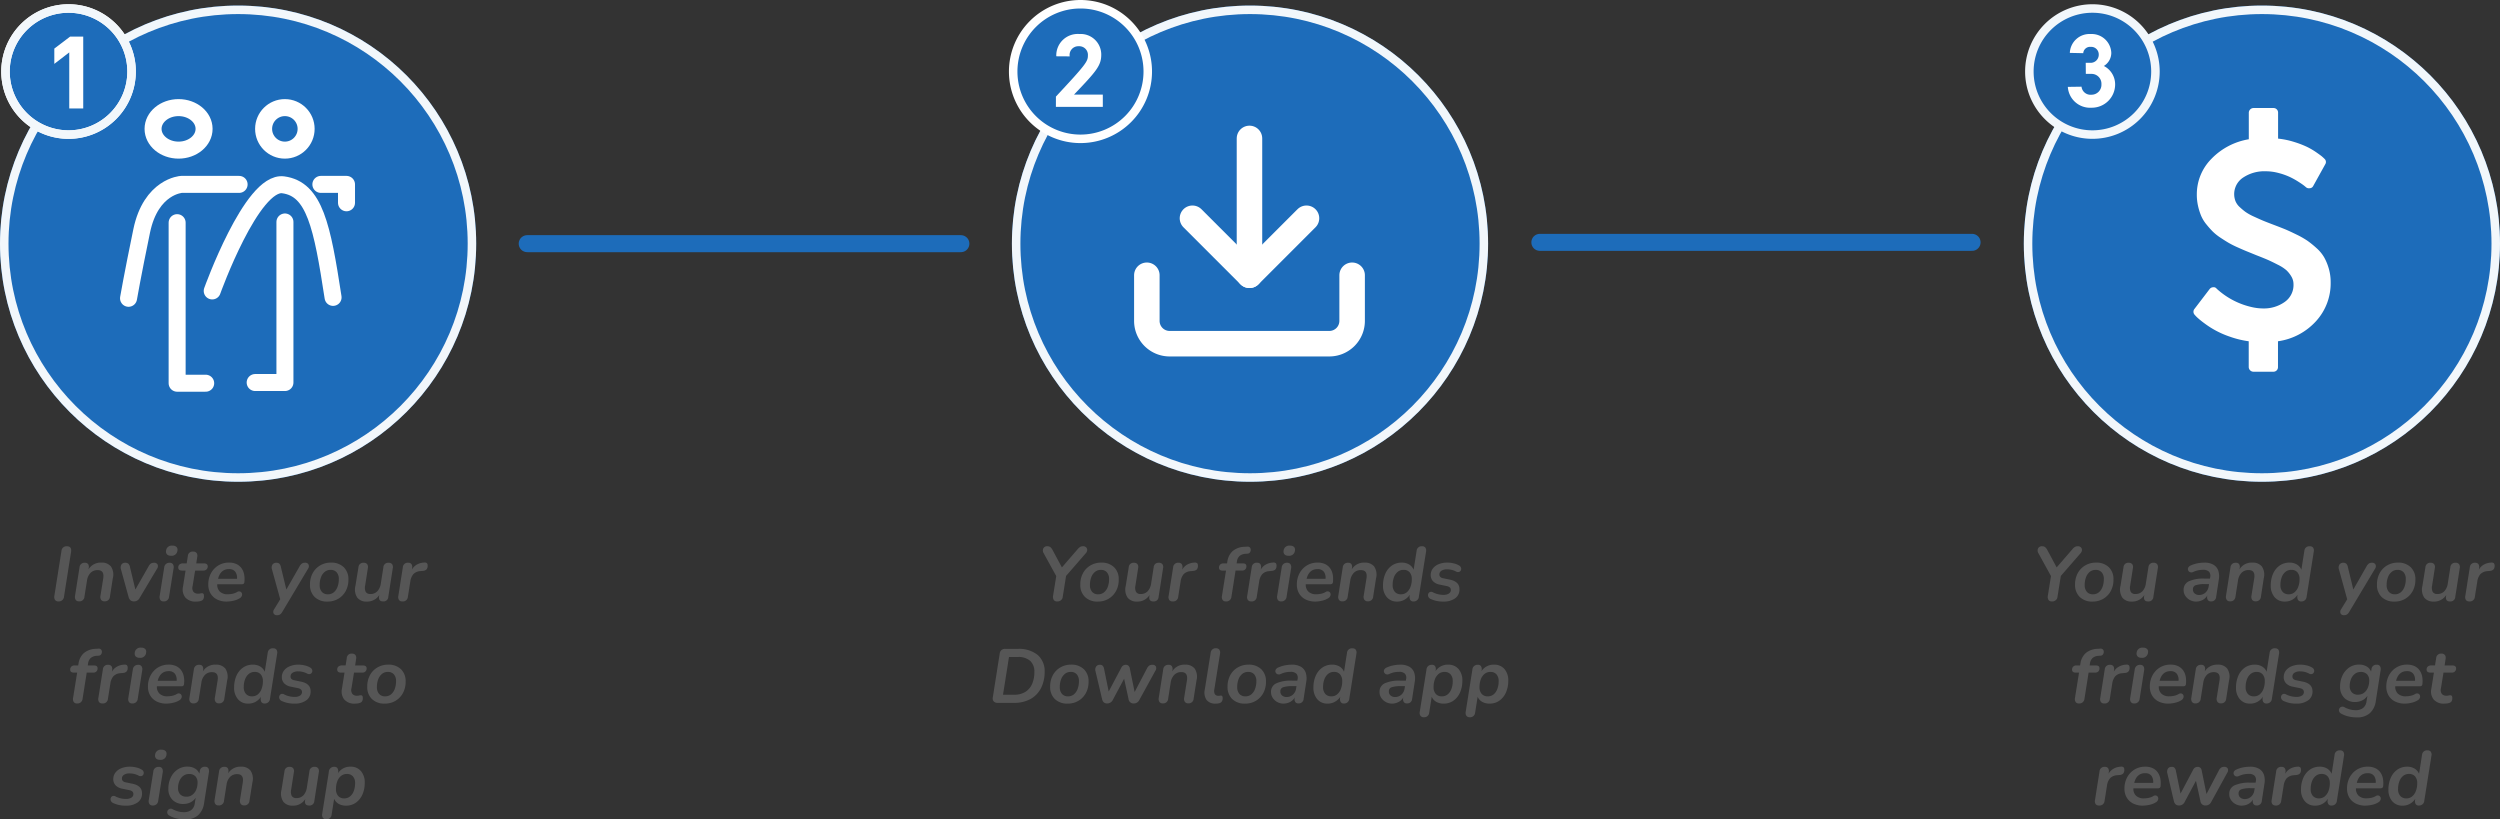 <svg xmlns="http://www.w3.org/2000/svg" width="294" height="96.369" viewBox="0 0 294 96.369">
  <rect x="0" y="0" width="294" height="96.369" fill="#333333" stroke="none"/>
  <g id="steps" transform="translate(12964.995 19327.348)">
    <g id="Step_3" data-name="Step 3" transform="translate(-12726.993 -19327)">
      <path id="Path_3185" data-name="Path 3185" d="M2.421.072a.436.436,0,0,1-.4-.18.711.711,0,0,1-.072-.5l.369-2.3L.837-5.6A.58.58,0,0,1,.8-6.165a.492.492,0,0,1,.481-.252.562.562,0,0,1,.338.1,1.036,1.036,0,0,1,.265.338l1.1,2.051L4.824-6.057a1.324,1.324,0,0,1,.315-.284.667.667,0,0,1,.333-.077.49.49,0,0,1,.356.126.42.42,0,0,1,.131.315A.583.583,0,0,1,5.8-5.6L3.474-2.925,3.087-.5a.609.609,0,0,1-.211.428.609.609,0,0,1-.455.144Zm4.8.018A2.076,2.076,0,0,1,5.7-.45,1.94,1.94,0,0,1,5.148-1.9a2.741,2.741,0,0,1,.328-1.373,2.345,2.345,0,0,1,.887-.9A2.437,2.437,0,0,1,7.6-4.491a2.076,2.076,0,0,1,1.521.54A1.94,1.94,0,0,1,9.666-2.5a2.741,2.741,0,0,1-.329,1.37,2.355,2.355,0,0,1-.882.9A2.43,2.43,0,0,1,7.218.09Zm.027-.855A1.059,1.059,0,0,0,7.943-1a1.489,1.489,0,0,0,.436-.639,2.529,2.529,0,0,0,.153-.9,1.174,1.174,0,0,0-.257-.815.9.9,0,0,0-.706-.283,1.064,1.064,0,0,0-.693.234,1.474,1.474,0,0,0-.441.635,2.52,2.52,0,0,0-.153.9,1.174,1.174,0,0,0,.257.815.9.9,0,0,0,.706.288Zm4.56.855a1.342,1.342,0,0,1-1.089-.45,1.734,1.734,0,0,1-.225-1.413l.351-2.178a.556.556,0,0,1,.194-.392.556.556,0,0,1,.418-.13.5.5,0,0,1,.41.162.571.571,0,0,1,.085.459l-.324,2.07a1.128,1.128,0,0,0,.076.738.6.6,0,0,0,.554.243,1.076,1.076,0,0,0,.819-.333,1.658,1.658,0,0,0,.4-.909l.3-1.908a.556.556,0,0,1,.194-.392.556.556,0,0,1,.418-.13.486.486,0,0,1,.414.167.6.6,0,0,1,.081.463L14.355-.459a.559.559,0,0,1-.192.4.559.559,0,0,1-.42.134q-.558,0-.477-.585l.027-.171A1.673,1.673,0,0,1,11.808.09Zm7.578,0a1.5,1.5,0,0,1-.738-.185,1.506,1.506,0,0,1-.535-.491,1.212,1.212,0,0,1-.2-.684,1.078,1.078,0,0,1,.6-1.017,4.118,4.118,0,0,1,1.876-.324h.621l.027-.162A.74.74,0,0,0,20.9-3.42a.919.919,0,0,0-.706-.225,2.8,2.8,0,0,0-.576.059,2.769,2.769,0,0,0-.576.194.464.464,0,0,1-.365.027.4.4,0,0,1-.225-.211.373.373,0,0,1,0-.315.573.573,0,0,1,.324-.274,3.433,3.433,0,0,1,.787-.247,4.2,4.2,0,0,1,.77-.076,2.048,2.048,0,0,1,1.116.261A1.293,1.293,0,0,1,22-3.519a2.22,2.22,0,0,1,.054,1.026l-.31,2.007a.569.569,0,0,1-.186.411.569.569,0,0,1-.426.147.432.432,0,0,1-.365-.158.6.6,0,0,1-.076-.464l.018-.09a1.388,1.388,0,0,1-.58.553,1.657,1.657,0,0,1-.743.177Zm.351-.774a1.088,1.088,0,0,0,.738-.275,1.186,1.186,0,0,0,.387-.743l.045-.261h-.468a3.276,3.276,0,0,0-1.111.131.485.485,0,0,0-.32.49.589.589,0,0,0,.212.486.8.8,0,0,0,.517.172Zm3.627.747a.433.433,0,0,1-.382-.176A.659.659,0,0,1,22.9-.594l.522-3.321a.587.587,0,0,1,.2-.419.587.587,0,0,1,.445-.139.435.435,0,0,1,.369.153.6.6,0,0,1,.072.459l-.027.162a1.677,1.677,0,0,1,1.53-.792,1.36,1.36,0,0,1,1.1.445,1.72,1.72,0,0,1,.225,1.409L27.009-.5a.587.587,0,0,1-.2.419.587.587,0,0,1-.445.139.444.444,0,0,1-.387-.176A.644.644,0,0,1,25.893-.6l.324-2.025q.162-.99-.648-.99a1.124,1.124,0,0,0-.851.333,1.64,1.64,0,0,0-.41.909L24.012-.5a.587.587,0,0,1-.2.422.587.587,0,0,1-.446.141ZM29.817.09a1.527,1.527,0,0,1-1.2-.513,2.015,2.015,0,0,1-.455-1.386,3.371,3.371,0,0,1,.266-1.364,2.266,2.266,0,0,1,.765-.963,1.988,1.988,0,0,1,1.184-.356,1.646,1.646,0,0,1,.841.212,1.3,1.3,0,0,1,.545.625l.351-2.232a.578.578,0,0,1,.21-.4.578.578,0,0,1,.438-.126.447.447,0,0,1,.382.162.633.633,0,0,1,.076.477L32.382-.5a.606.606,0,0,1-.2.424.606.606,0,0,1-.445.152.4.4,0,0,1-.373-.185A.7.7,0,0,1,31.3-.6l.018-.108a1.878,1.878,0,0,1-.635.585,1.735,1.735,0,0,1-.866.213Zm.441-.855a1.047,1.047,0,0,0,.7-.238,1.526,1.526,0,0,0,.437-.639,2.493,2.493,0,0,0,.153-.9,1.174,1.174,0,0,0-.257-.815.9.9,0,0,0-.706-.283,1.064,1.064,0,0,0-.693.234,1.474,1.474,0,0,0-.441.635,2.52,2.52,0,0,0-.153.9,1.174,1.174,0,0,0,.257.815.9.9,0,0,0,.7.291Zm6.534,2.457a.418.418,0,0,1-.423-.211A.5.5,0,0,1,36.432,1l.72-1.179L36.18-3.7a.655.655,0,0,1,.058-.558.514.514,0,0,1,.454-.216.506.506,0,0,1,.356.112.767.767,0,0,1,.184.4l.639,2.637L39.437-4.07a.967.967,0,0,1,.261-.31.6.6,0,0,1,.351-.095.438.438,0,0,1,.432.211.5.5,0,0,1-.054.49L37.4,1.287a.967.967,0,0,1-.261.311.6.6,0,0,1-.347.094ZM42.723.09A2.076,2.076,0,0,1,41.2-.45a1.94,1.94,0,0,1-.547-1.45,2.742,2.742,0,0,1,.328-1.373,2.345,2.345,0,0,1,.887-.9A2.437,2.437,0,0,1,43.1-4.491a2.076,2.076,0,0,1,1.521.54,1.94,1.94,0,0,1,.55,1.451,2.741,2.741,0,0,1-.329,1.373,2.355,2.355,0,0,1-.882.9A2.43,2.43,0,0,1,42.723.09Zm.027-.855A1.059,1.059,0,0,0,43.45-1a1.489,1.489,0,0,0,.437-.639,2.529,2.529,0,0,0,.153-.9,1.174,1.174,0,0,0-.257-.815.9.9,0,0,0-.706-.283,1.064,1.064,0,0,0-.693.234,1.474,1.474,0,0,0-.441.635,2.519,2.519,0,0,0-.153.9,1.174,1.174,0,0,0,.257.815.9.9,0,0,0,.7.287ZM47.313.09a1.342,1.342,0,0,1-1.089-.45A1.734,1.734,0,0,1,46-1.773l.351-2.178a.556.556,0,0,1,.194-.392.556.556,0,0,1,.418-.13.5.5,0,0,1,.41.162.571.571,0,0,1,.085.459l-.324,2.07a1.128,1.128,0,0,0,.076.738.6.6,0,0,0,.553.243,1.076,1.076,0,0,0,.819-.333,1.658,1.658,0,0,0,.4-.909l.3-1.908a.556.556,0,0,1,.194-.392.556.556,0,0,1,.418-.13.486.486,0,0,1,.414.167.6.6,0,0,1,.081.463L49.86-.459a.559.559,0,0,1-.192.4.559.559,0,0,1-.42.134q-.558,0-.477-.585L48.8-.684A1.673,1.673,0,0,1,47.313.09ZM51.507.072a.452.452,0,0,1-.391-.167.629.629,0,0,1-.076-.473l.531-3.366a.571.571,0,0,1,.2-.406.571.571,0,0,1,.431-.134.447.447,0,0,1,.382.162.615.615,0,0,1,.076.468l-.027.18a1.555,1.555,0,0,1,.585-.589,1.891,1.891,0,0,1,.846-.239.426.426,0,0,1,.338.072.423.423,0,0,1,.085.3.609.609,0,0,1-.135.436.656.656,0,0,1-.423.167l-.261.027a1.274,1.274,0,0,0-.864.364,1.685,1.685,0,0,0-.351.842L52.164-.468a.586.586,0,0,1-.212.411.586.586,0,0,1-.445.129Z" transform="translate(0.877 70.307)" fill="#565656"/>
      <path id="Path_3186" data-name="Path 3186" d="M1.089.072A.433.433,0,0,1,.707-.1.659.659,0,0,1,.63-.585l.477-2.97H.729q-.441,0-.441-.342a.49.49,0,0,1,.14-.369A.514.514,0,0,1,.8-4.4h.432l.036-.216A2.06,2.06,0,0,1,1.88-5.84,2.256,2.256,0,0,1,3.3-6.354l.288-.018a.367.367,0,0,1,.329.1.405.405,0,0,1,.1.283.53.53,0,0,1-.095.292.344.344,0,0,1-.261.148l-.243.018a1.182,1.182,0,0,0-.711.252,1.061,1.061,0,0,0-.315.639l-.034.24h.711q.441,0,.441.333a.5.5,0,0,1-.14.378A.514.514,0,0,1,3-3.555H2.232L1.746-.486a.6.6,0,0,1-.21.418.6.6,0,0,1-.447.14Zm2.979,0A.452.452,0,0,1,3.677-.1.629.629,0,0,1,3.6-.567l.531-3.366a.571.571,0,0,1,.2-.406.571.571,0,0,1,.431-.134.447.447,0,0,1,.383.162.615.615,0,0,1,.076.468l-.027.18a1.555,1.555,0,0,1,.585-.589,1.891,1.891,0,0,1,.846-.239.426.426,0,0,1,.338.072.423.423,0,0,1,.085.3.609.609,0,0,1-.135.436.656.656,0,0,1-.423.167l-.261.027a1.274,1.274,0,0,0-.864.364,1.685,1.685,0,0,0-.351.842L4.725-.468a.586.586,0,0,1-.212.411.586.586,0,0,1-.445.129ZM8.451-5.3A.619.619,0,0,1,8-5.45a.492.492,0,0,1-.122-.418.664.664,0,0,1,.245-.48.664.664,0,0,1,.52-.141.635.635,0,0,1,.459.148.464.464,0,0,1,.117.418.67.67,0,0,1-.247.481A.67.67,0,0,1,8.451-5.3ZM7.587.072A.433.433,0,0,1,7.2-.1a.659.659,0,0,1-.076-.482l.531-3.33a.6.6,0,0,1,.207-.415A.6.6,0,0,1,8.3-4.47a.437.437,0,0,1,.382.171.663.663,0,0,1,.076.486L8.235-.486a.6.6,0,0,1-.207.415.6.6,0,0,1-.441.143ZM11.619.09a2.538,2.538,0,0,1-1.156-.248,1.822,1.822,0,0,1-.76-.7,2.007,2.007,0,0,1-.27-1.053,2.751,2.751,0,0,1,.311-1.318,2.4,2.4,0,0,1,.859-.923,2.333,2.333,0,0,1,1.26-.342,2,2,0,0,1,.918.189,1.535,1.535,0,0,1,.585.508,1.858,1.858,0,0,1,.288.724,2.934,2.934,0,0,1,.027.828.318.318,0,0,1-.1.243.4.4,0,0,1-.225.054H10.485a1.1,1.1,0,0,0,.306.864,1.276,1.276,0,0,0,.927.315,2.8,2.8,0,0,0,.558-.059,1.723,1.723,0,0,0,.522-.194.429.429,0,0,1,.355-.076.358.358,0,0,1,.216.184.4.4,0,0,1,.018.3.555.555,0,0,1-.229.293,2.272,2.272,0,0,1-.747.306,3.568,3.568,0,0,1-.792.105Zm.234-3.816a1.192,1.192,0,0,0-.635.158,1.228,1.228,0,0,0-.414.419,1.793,1.793,0,0,0-.22.558h2.223a1.221,1.221,0,0,0-.189-.81.865.865,0,0,0-.765-.325ZM14.769.063a.433.433,0,0,1-.382-.176.659.659,0,0,1-.076-.481l.522-3.321a.587.587,0,0,1,.2-.419.587.587,0,0,1,.445-.139.435.435,0,0,1,.369.153.6.6,0,0,1,.072.459l-.027.162a1.677,1.677,0,0,1,1.53-.792,1.36,1.36,0,0,1,1.1.445,1.72,1.72,0,0,1,.225,1.409L18.414-.5a.587.587,0,0,1-.2.419.587.587,0,0,1-.445.139.444.444,0,0,1-.387-.176A.644.644,0,0,1,17.3-.594l.324-2.025q.162-.99-.648-.99a1.124,1.124,0,0,0-.851.333,1.64,1.64,0,0,0-.41.909L15.417-.5a.587.587,0,0,1-.2.422.587.587,0,0,1-.446.141ZM21.222.09a1.527,1.527,0,0,1-1.2-.513,2.015,2.015,0,0,1-.455-1.386,3.371,3.371,0,0,1,.266-1.364,2.266,2.266,0,0,1,.765-.963,1.988,1.988,0,0,1,1.184-.356,1.646,1.646,0,0,1,.841.212,1.3,1.3,0,0,1,.545.625l.351-2.232a.578.578,0,0,1,.21-.4.578.578,0,0,1,.438-.126.447.447,0,0,1,.382.162.633.633,0,0,1,.076.477L23.787-.5a.606.606,0,0,1-.2.424.606.606,0,0,1-.445.152.4.4,0,0,1-.374-.185A.7.7,0,0,1,22.707-.6l.018-.108a1.878,1.878,0,0,1-.635.585,1.735,1.735,0,0,1-.868.213Zm.441-.855A1.047,1.047,0,0,0,22.36-1a1.526,1.526,0,0,0,.437-.639,2.493,2.493,0,0,0,.153-.9,1.174,1.174,0,0,0-.257-.815.9.9,0,0,0-.706-.283,1.064,1.064,0,0,0-.693.234,1.474,1.474,0,0,0-.441.635,2.52,2.52,0,0,0-.153.9,1.174,1.174,0,0,0,.257.815.9.9,0,0,0,.706.288ZM26.676.09a3.371,3.371,0,0,1-1.521-.315A.51.51,0,0,1,24.889-.5a.451.451,0,0,1,0-.32.368.368,0,0,1,.207-.216.411.411,0,0,1,.355.045A2.7,2.7,0,0,0,26.676-.7a1.123,1.123,0,0,0,.648-.158.487.487,0,0,0,.225-.418q0-.36-.5-.459l-.828-.171a1.4,1.4,0,0,1-.769-.392,1.03,1.03,0,0,1-.274-.733,1.251,1.251,0,0,1,.229-.734,1.58,1.58,0,0,1,.675-.527,2.638,2.638,0,0,1,1.076-.2,3.136,3.136,0,0,1,.7.086,2.2,2.2,0,0,1,.643.247.487.487,0,0,1,.243.279.415.415,0,0,1-.022.3.356.356,0,0,1-.221.189.467.467,0,0,1-.36-.058A2.182,2.182,0,0,0,27.108-3.7a1.156,1.156,0,0,0-.675.167A.512.512,0,0,0,26.2-3.1a.407.407,0,0,0,.1.279.576.576,0,0,0,.329.162l.828.171q1.107.234,1.107,1.125a1.248,1.248,0,0,1-.517,1.071A2.275,2.275,0,0,1,26.676.09Zm7.1,1.62a4.162,4.162,0,0,1-1.021-.122,3.3,3.3,0,0,1-.841-.329.47.47,0,0,1-.229-.283.426.426,0,0,1,.035-.31.421.421,0,0,1,.239-.2.43.43,0,0,1,.36.049,3.189,3.189,0,0,0,.617.248,2.446,2.446,0,0,0,.68.1,1.447,1.447,0,0,0,.873-.243,1.153,1.153,0,0,0,.423-.783l.108-.666a1.564,1.564,0,0,1-.612.54,1.845,1.845,0,0,1-.837.189A1.737,1.737,0,0,1,32.292-.59a1.784,1.784,0,0,1-.486-1.328A2.971,2.971,0,0,1,32.08-3.2a2.347,2.347,0,0,1,.778-.94A2.008,2.008,0,0,1,34.046-4.5a1.744,1.744,0,0,1,.86.207,1.217,1.217,0,0,1,.544.621l.045-.27a.576.576,0,0,1,.2-.408.576.576,0,0,1,.436-.132.413.413,0,0,1,.374.171.7.7,0,0,1,.067.486L36.009-.234a2.335,2.335,0,0,1-.7,1.445,2.211,2.211,0,0,1-1.532.5ZM33.92-.963a1.124,1.124,0,0,0,.715-.23A1.437,1.437,0,0,0,35.08-1.8a2.2,2.2,0,0,0,.153-.824,1.028,1.028,0,0,0-.257-.738.964.964,0,0,0-.733-.27,1.11,1.11,0,0,0-.707.23,1.441,1.441,0,0,0-.445.607,2.162,2.162,0,0,0-.153.819,1.041,1.041,0,0,0,.257.747.952.952,0,0,0,.726.271ZM39.429.09a2.538,2.538,0,0,1-1.157-.248,1.822,1.822,0,0,1-.76-.7,2.007,2.007,0,0,1-.27-1.053,2.751,2.751,0,0,1,.311-1.318,2.4,2.4,0,0,1,.859-.923,2.333,2.333,0,0,1,1.26-.342,2,2,0,0,1,.918.189,1.535,1.535,0,0,1,.585.508,1.858,1.858,0,0,1,.288.724,2.934,2.934,0,0,1,.027.828.318.318,0,0,1-.1.243.4.4,0,0,1-.225.054h-2.87a1.1,1.1,0,0,0,.306.864,1.276,1.276,0,0,0,.927.315,2.8,2.8,0,0,0,.558-.059,1.723,1.723,0,0,0,.522-.194.429.429,0,0,1,.355-.076.358.358,0,0,1,.216.184.4.4,0,0,1,.018.3.555.555,0,0,1-.229.293,2.272,2.272,0,0,1-.747.306,3.568,3.568,0,0,1-.792.105Zm.234-3.816a1.192,1.192,0,0,0-.635.158,1.228,1.228,0,0,0-.414.419,1.793,1.793,0,0,0-.221.558h2.223a1.221,1.221,0,0,0-.189-.81.865.865,0,0,0-.764-.325ZM44.091.09a1.563,1.563,0,0,1-1.278-.482,1.515,1.515,0,0,1-.279-1.247l.306-1.917h-.4q-.459,0-.459-.36a.44.44,0,0,1,.153-.36.632.632,0,0,1,.414-.126h.423l.135-.864a.556.556,0,0,1,.194-.392.556.556,0,0,1,.418-.13.493.493,0,0,1,.414.162.584.584,0,0,1,.081.459L44.1-4.4h.882q.468,0,.468.351a.482.482,0,0,1-.139.355.517.517,0,0,1-.382.14h-.963l-.3,1.845a.785.785,0,0,0,.117.671.691.691,0,0,0,.531.2.97.97,0,0,0,.257-.027.67.67,0,0,1,.184-.027.232.232,0,0,1,.185.067A.388.388,0,0,1,45-.576a.672.672,0,0,1-.1.423.567.567,0,0,1-.27.171,1.324,1.324,0,0,1-.261.054,2.4,2.4,0,0,1-.278.018Z" transform="translate(5.386 82.307)" fill="#565656"/>
      <path id="Path_3187" data-name="Path 3187" d="M.792.072A.452.452,0,0,1,.4-.095.629.629,0,0,1,.324-.567L.855-3.933a.571.571,0,0,1,.2-.406.571.571,0,0,1,.431-.134.447.447,0,0,1,.383.162.615.615,0,0,1,.076.468l-.027.18a1.555,1.555,0,0,1,.583-.59,1.891,1.891,0,0,1,.846-.239.426.426,0,0,1,.338.072.423.423,0,0,1,.086.3.609.609,0,0,1-.135.436.656.656,0,0,1-.423.167l-.261.027a1.274,1.274,0,0,0-.864.364,1.685,1.685,0,0,0-.351.842L1.449-.468a.586.586,0,0,1-.212.411A.586.586,0,0,1,.792.072ZM5.976.09A2.538,2.538,0,0,1,4.819-.157a1.822,1.822,0,0,1-.76-.7,2.007,2.007,0,0,1-.27-1.053A2.751,2.751,0,0,1,4.1-3.227a2.4,2.4,0,0,1,.86-.923,2.333,2.333,0,0,1,1.26-.342,2,2,0,0,1,.918.189,1.535,1.535,0,0,1,.585.508,1.858,1.858,0,0,1,.288.724,2.934,2.934,0,0,1,.027.828.318.318,0,0,1-.1.243.4.4,0,0,1-.225.054H4.842a1.1,1.1,0,0,0,.306.864,1.276,1.276,0,0,0,.927.315,2.8,2.8,0,0,0,.558-.059,1.723,1.723,0,0,0,.522-.194A.429.429,0,0,1,7.511-1.1a.358.358,0,0,1,.216.184.4.4,0,0,1,.018.3.555.555,0,0,1-.229.293,2.272,2.272,0,0,1-.747.306,3.568,3.568,0,0,1-.793.1ZM6.21-3.726a1.192,1.192,0,0,0-.635.158,1.228,1.228,0,0,0-.414.419,1.793,1.793,0,0,0-.22.558H7.164a1.221,1.221,0,0,0-.189-.81.865.865,0,0,0-.765-.325ZM10.2.072a.575.575,0,0,1-.378-.126A.7.7,0,0,1,9.6-.45L8.838-3.7A.688.688,0,0,1,8.9-4.257a.5.5,0,0,1,.45-.216.445.445,0,0,1,.329.112.746.746,0,0,1,.166.383l.54,2.646L11.871-4.14a.573.573,0,0,1,.531-.333.462.462,0,0,1,.3.1.53.53,0,0,1,.167.315l.567,2.781,1.458-2.781a.887.887,0,0,1,.261-.324.64.64,0,0,1,.36-.09.423.423,0,0,1,.423.2.511.511,0,0,1-.054.481L13.995-.351a.723.723,0,0,1-.675.423.579.579,0,0,1-.6-.522L12.2-2.835,10.881-.369A.728.728,0,0,1,10.2.072ZM17.586.09a1.5,1.5,0,0,1-.738-.185,1.506,1.506,0,0,1-.535-.491,1.212,1.212,0,0,1-.2-.684,1.078,1.078,0,0,1,.6-1.017,4.118,4.118,0,0,1,1.876-.324h.621l.027-.162A.74.74,0,0,0,19.1-3.42a.919.919,0,0,0-.706-.225,2.8,2.8,0,0,0-.576.059,2.769,2.769,0,0,0-.576.194.464.464,0,0,1-.365.027.4.4,0,0,1-.225-.211.373.373,0,0,1,0-.315.573.573,0,0,1,.324-.274,3.433,3.433,0,0,1,.787-.247,4.2,4.2,0,0,1,.77-.076,2.048,2.048,0,0,1,1.116.261,1.293,1.293,0,0,1,.549.711,2.22,2.22,0,0,1,.054,1.026l-.308,2a.569.569,0,0,1-.186.411.569.569,0,0,1-.426.147.432.432,0,0,1-.365-.158.6.6,0,0,1-.076-.464l.018-.09a1.388,1.388,0,0,1-.58.553,1.657,1.657,0,0,1-.743.177Zm.351-.774a1.088,1.088,0,0,0,.738-.275,1.186,1.186,0,0,0,.387-.743l.045-.261h-.468a3.276,3.276,0,0,0-1.111.131.485.485,0,0,0-.32.49.589.589,0,0,0,.212.486A.8.8,0,0,0,17.937-.684Zm3.627.756A.452.452,0,0,1,21.172-.1.629.629,0,0,1,21.1-.567l.531-3.366a.571.571,0,0,1,.2-.406.571.571,0,0,1,.431-.134.447.447,0,0,1,.382.162.615.615,0,0,1,.076.468l-.027.18a1.555,1.555,0,0,1,.585-.589,1.891,1.891,0,0,1,.846-.239.426.426,0,0,1,.338.072.423.423,0,0,1,.085.3.609.609,0,0,1-.135.436.656.656,0,0,1-.423.167l-.261.027a1.274,1.274,0,0,0-.864.364,1.685,1.685,0,0,0-.351.842L22.221-.468a.586.586,0,0,1-.212.411.586.586,0,0,1-.445.129ZM26.208.09a1.527,1.527,0,0,1-1.2-.513,2.015,2.015,0,0,1-.455-1.386,3.371,3.371,0,0,1,.266-1.364,2.266,2.266,0,0,1,.765-.963,1.988,1.988,0,0,1,1.184-.356,1.646,1.646,0,0,1,.841.212,1.3,1.3,0,0,1,.545.625L28.5-5.886a.578.578,0,0,1,.21-.4.578.578,0,0,1,.438-.126.447.447,0,0,1,.382.162.633.633,0,0,1,.076.477L28.773-.5a.606.606,0,0,1-.2.424.606.606,0,0,1-.445.152.4.4,0,0,1-.374-.185A.7.7,0,0,1,27.693-.6l.018-.108a1.878,1.878,0,0,1-.635.585,1.735,1.735,0,0,1-.868.213Zm.441-.855a1.047,1.047,0,0,0,.7-.238,1.526,1.526,0,0,0,.437-.639,2.493,2.493,0,0,0,.153-.9,1.174,1.174,0,0,0-.257-.815.9.9,0,0,0-.706-.283,1.064,1.064,0,0,0-.693.234,1.474,1.474,0,0,0-.441.635,2.52,2.52,0,0,0-.153.9,1.174,1.174,0,0,0,.257.815.9.9,0,0,0,.7.291Zm5.5.855a2.538,2.538,0,0,1-1.156-.248,1.822,1.822,0,0,1-.76-.7,2.007,2.007,0,0,1-.27-1.053,2.751,2.751,0,0,1,.31-1.318,2.4,2.4,0,0,1,.86-.923,2.333,2.333,0,0,1,1.26-.342,2,2,0,0,1,.918.189A1.535,1.535,0,0,1,33.9-3.8a1.858,1.858,0,0,1,.288.724,2.934,2.934,0,0,1,.027.828.318.318,0,0,1-.1.243.4.4,0,0,1-.225.054H31.014a1.1,1.1,0,0,0,.306.864,1.276,1.276,0,0,0,.927.315A2.8,2.8,0,0,0,32.8-.828a1.723,1.723,0,0,0,.522-.194.429.429,0,0,1,.355-.076.358.358,0,0,1,.216.184.4.4,0,0,1,.018.3.555.555,0,0,1-.229.293,2.272,2.272,0,0,1-.747.306,3.568,3.568,0,0,1-.792.1Zm.234-3.816a1.192,1.192,0,0,0-.635.158,1.228,1.228,0,0,0-.414.419,1.793,1.793,0,0,0-.22.558h2.223a1.221,1.221,0,0,0-.189-.81.865.865,0,0,0-.766-.325ZM36.486.09a1.527,1.527,0,0,1-1.2-.513,2.015,2.015,0,0,1-.454-1.386A3.371,3.371,0,0,1,35.1-3.173a2.266,2.266,0,0,1,.765-.963,1.988,1.988,0,0,1,1.184-.356,1.646,1.646,0,0,1,.841.212,1.3,1.3,0,0,1,.544.625l.351-2.232a.578.578,0,0,1,.21-.4.578.578,0,0,1,.438-.126.447.447,0,0,1,.382.162.633.633,0,0,1,.076.477L39.051-.5a.606.606,0,0,1-.205.423A.606.606,0,0,1,38.4.072a.4.4,0,0,1-.374-.185A.7.7,0,0,1,37.971-.6l.018-.108a1.878,1.878,0,0,1-.635.585,1.735,1.735,0,0,1-.868.213Zm.441-.855a1.047,1.047,0,0,0,.7-.238,1.526,1.526,0,0,0,.437-.639,2.493,2.493,0,0,0,.153-.9,1.174,1.174,0,0,0-.257-.815.9.9,0,0,0-.707-.283,1.064,1.064,0,0,0-.693.234,1.474,1.474,0,0,0-.441.635,2.519,2.519,0,0,0-.153.9,1.174,1.174,0,0,0,.257.815.9.9,0,0,0,.7.291Z" transform="translate(8.045 94.307)" fill="#565656"/>
      <g id="Back" transform="translate(-0.002 0.307)" fill="#1d6cba" stroke="#f2f7fb" stroke-width="1">
        <circle cx="28" cy="28" r="28" stroke="none"/>
        <circle cx="28" cy="28" r="27.5" fill="none"/>
      </g>
      <g id="Back-2" data-name="Back" transform="translate(0.152 0.152)">
        <path id="Path_3181" data-name="Path 3181" d="M7.913,15.327a7.413,7.413,0,1,1,7.413-7.413,7.413,7.413,0,0,1-7.413,7.413Z" fill="#1d6cba"/>
        <path id="Path_3182" data-name="Path 3182" d="M7.913,1a6.913,6.913,0,1,0,6.913,6.913A6.913,6.913,0,0,0,7.913,1m0-1A7.913,7.913,0,1,1,0,7.913,7.913,7.913,0,0,1,7.913,0Z" fill="#f2f7fb"/>
      </g>
      <path id="_3" data-name="3" d="M5.862-24.359A1.81,1.81,0,0,0,6.741-25.9a2.312,2.312,0,0,0-.752-1.619,2.312,2.312,0,0,0-1.681-.6,2.315,2.315,0,0,0-1.687.6A2.315,2.315,0,0,0,1.864-25.9l1.577.034a.8.8,0,0,1,.278-.553.8.8,0,0,1,.589-.19.893.893,0,0,1,.668.233.893.893,0,0,1,.289.645A.954.954,0,0,1,5-25.025a.954.954,0,0,1-.693.294H3.734l.011,1.3H4.41a1.161,1.161,0,0,1,.848.356,1.161,1.161,0,0,1,.323.86,1.173,1.173,0,0,1-.32.869,1.173,1.173,0,0,1-.851.366,1.068,1.068,0,0,1-1.171-.946l-1.61.023a2.618,2.618,0,0,0,.881,1.8,2.618,2.618,0,0,0,1.9.65,2.74,2.74,0,0,0,1.971-.794,2.74,2.74,0,0,0,.811-1.965,2.428,2.428,0,0,0-1.33-2.151Z" transform="translate(3.546 31.772)" fill="#fff"/>
      <path id="Earn" d="M26.1,22.71a6.583,6.583,0,0,1-1.722,4.56,7.432,7.432,0,0,1-4.473,2.362V32.66a.533.533,0,0,1-.554.554H17.018a.562.562,0,0,1-.554-.554V29.632a10.908,10.908,0,0,1-2.206-.536,10.627,10.627,0,0,1-3.037-1.6,9.863,9.863,0,0,1-.8-.649,3.914,3.914,0,0,1-.3-.312.526.526,0,0,1-.035-.71l1.782-2.336a.539.539,0,0,1,.4-.208.429.429,0,0,1,.415.156l.035.035a9.036,9.036,0,0,0,4.2,2.163,6.044,6.044,0,0,0,1.281.138,4.2,4.2,0,0,0,2.466-.744,2.424,2.424,0,0,0,1.064-2.111,1.754,1.754,0,0,0-.26-.917,3.242,3.242,0,0,0-.58-.727,4.749,4.749,0,0,0-1.012-.649q-.692-.355-1.142-.554t-1.384-.562q-.675-.277-1.064-.433t-1.064-.459a11.693,11.693,0,0,1-1.082-.536q-.407-.236-.978-.614a6.094,6.094,0,0,1-.926-.735,10.786,10.786,0,0,1-.753-.848,4.233,4.233,0,0,1-.614-1,6.94,6.94,0,0,1-.363-1.151,6.006,6.006,0,0,1-.147-1.35,5.917,5.917,0,0,1,1.7-4.188,7.918,7.918,0,0,1,4.413-2.319V2.757a.562.562,0,0,1,.554-.554h2.336a.533.533,0,0,1,.554.554V5.8a9.626,9.626,0,0,1,1.912.4,11.087,11.087,0,0,1,1.506.58,8.338,8.338,0,0,1,1.1.649q.519.363.675.5t.26.242a.5.5,0,0,1,.087.658l-1.4,2.527a.471.471,0,0,1-.4.277.552.552,0,0,1-.467-.121q-.052-.052-.251-.208t-.675-.459a8.93,8.93,0,0,0-1.012-.554,7.729,7.729,0,0,0-1.289-.45,5.774,5.774,0,0,0-1.48-.2,4.5,4.5,0,0,0-2.682.744,2.326,2.326,0,0,0-.9,2.755,1.948,1.948,0,0,0,.51.718,7.626,7.626,0,0,0,.684.571,6.1,6.1,0,0,0,.969.536q.649.3,1.047.467t1.211.476q.917.346,1.4.545t1.315.606a10.454,10.454,0,0,1,1.307.735,11.049,11.049,0,0,1,1.073.865,4.481,4.481,0,0,1,.917,1.1,6.271,6.271,0,0,1,.545,1.324A5.709,5.709,0,0,1,26.1,22.71Z" transform="translate(9.984 10.153)" fill="#fff"/>
    </g>
    <g id="Step_2" data-name="Step 2" transform="translate(-12845.996 -19327)">
      <line id="Line" x2="50.828" transform="translate(62.089 28.152)" fill="none" stroke="#1d6cba" stroke-linecap="round" stroke-linejoin="round" stroke-width="2"/>
      <path id="Path_3188" data-name="Path 3188" d="M2.421.072a.436.436,0,0,1-.4-.18.711.711,0,0,1-.072-.5l.369-2.3L.837-5.6A.58.58,0,0,1,.8-6.165a.492.492,0,0,1,.481-.252.562.562,0,0,1,.338.1,1.036,1.036,0,0,1,.265.338l1.1,2.051L4.824-6.057a1.324,1.324,0,0,1,.315-.284.667.667,0,0,1,.333-.077.49.49,0,0,1,.356.126.42.42,0,0,1,.131.315A.583.583,0,0,1,5.8-5.6L3.474-2.925,3.087-.5a.609.609,0,0,1-.211.428.609.609,0,0,1-.455.144Zm4.8.018A2.076,2.076,0,0,1,5.7-.45,1.94,1.94,0,0,1,5.148-1.9a2.741,2.741,0,0,1,.328-1.373,2.345,2.345,0,0,1,.887-.9A2.437,2.437,0,0,1,7.6-4.491a2.076,2.076,0,0,1,1.521.54A1.94,1.94,0,0,1,9.666-2.5a2.741,2.741,0,0,1-.329,1.37,2.355,2.355,0,0,1-.882.9A2.43,2.43,0,0,1,7.218.09Zm.027-.855A1.059,1.059,0,0,0,7.943-1a1.489,1.489,0,0,0,.436-.639,2.529,2.529,0,0,0,.153-.9,1.174,1.174,0,0,0-.257-.815.9.9,0,0,0-.706-.283,1.064,1.064,0,0,0-.693.234,1.474,1.474,0,0,0-.441.635,2.52,2.52,0,0,0-.153.9,1.174,1.174,0,0,0,.257.815.9.9,0,0,0,.706.288Zm4.56.855a1.342,1.342,0,0,1-1.089-.45,1.734,1.734,0,0,1-.225-1.413l.351-2.178a.556.556,0,0,1,.194-.392.556.556,0,0,1,.418-.13.5.5,0,0,1,.41.162.571.571,0,0,1,.085.459l-.324,2.07a1.128,1.128,0,0,0,.076.738.6.6,0,0,0,.554.243,1.076,1.076,0,0,0,.819-.333,1.658,1.658,0,0,0,.4-.909l.3-1.908a.556.556,0,0,1,.194-.392.556.556,0,0,1,.418-.13.486.486,0,0,1,.414.167.6.6,0,0,1,.081.463L14.355-.459a.559.559,0,0,1-.192.4.559.559,0,0,1-.42.134q-.558,0-.477-.585l.027-.171A1.673,1.673,0,0,1,11.808.09ZM16,.072a.452.452,0,0,1-.391-.167.629.629,0,0,1-.076-.473l.531-3.366a.571.571,0,0,1,.2-.406.571.571,0,0,1,.431-.134.447.447,0,0,1,.382.162.615.615,0,0,1,.076.468l-.027.18a1.555,1.555,0,0,1,.585-.589,1.891,1.891,0,0,1,.846-.239.426.426,0,0,1,.338.072.423.423,0,0,1,.085.3.609.609,0,0,1-.135.436.656.656,0,0,1-.423.167l-.261.027a1.274,1.274,0,0,0-.864.364,1.685,1.685,0,0,0-.351.842L16.659-.468a.586.586,0,0,1-.213.412A.586.586,0,0,1,16,.072Zm6.264,0A.433.433,0,0,1,21.883-.1a.659.659,0,0,1-.077-.482l.477-2.97H21.9q-.441,0-.441-.342a.49.49,0,0,1,.139-.369.514.514,0,0,1,.374-.135h.432l.036-.216a2.06,2.06,0,0,1,.612-1.224,2.256,2.256,0,0,1,1.422-.513l.288-.018a.367.367,0,0,1,.329.1.405.405,0,0,1,.1.283.53.53,0,0,1-.095.292.344.344,0,0,1-.261.148l-.243.018a1.182,1.182,0,0,0-.711.252,1.061,1.061,0,0,0-.315.639l-.036.234h.711q.441,0,.441.333a.5.5,0,0,1-.139.378.514.514,0,0,1-.374.135h-.765L22.923-.486a.6.6,0,0,1-.21.418.6.6,0,0,1-.447.14Zm2.979,0A.452.452,0,0,1,24.851-.1a.629.629,0,0,1-.076-.473l.531-3.366a.571.571,0,0,1,.2-.406.571.571,0,0,1,.431-.134.447.447,0,0,1,.382.162.615.615,0,0,1,.076.468l-.027.18a1.555,1.555,0,0,1,.585-.589,1.891,1.891,0,0,1,.846-.239.426.426,0,0,1,.338.072.423.423,0,0,1,.085.3.609.609,0,0,1-.135.436.656.656,0,0,1-.423.167L27.4-3.49a1.274,1.274,0,0,0-.864.364,1.685,1.685,0,0,0-.351.842L25.9-.468a.586.586,0,0,1-.212.41.586.586,0,0,1-.443.13ZM29.628-5.3a.619.619,0,0,1-.455-.148.492.492,0,0,1-.122-.418.664.664,0,0,1,.245-.48.664.664,0,0,1,.52-.141.635.635,0,0,1,.459.148.464.464,0,0,1,.117.418.67.67,0,0,1-.246.478.67.67,0,0,1-.518.143ZM28.764.072A.433.433,0,0,1,28.381-.1.659.659,0,0,1,28.3-.585l.531-3.33a.6.6,0,0,1,.207-.415.6.6,0,0,1,.441-.143.437.437,0,0,1,.382.171.663.663,0,0,1,.076.486l-.531,3.33a.6.6,0,0,1-.205.412.6.6,0,0,1-.437.146ZM32.8.09a2.538,2.538,0,0,1-1.156-.248,1.822,1.822,0,0,1-.76-.7,2.007,2.007,0,0,1-.27-1.053,2.751,2.751,0,0,1,.31-1.318,2.4,2.4,0,0,1,.86-.923,2.333,2.333,0,0,1,1.26-.342,2,2,0,0,1,.918.189,1.535,1.535,0,0,1,.585.508,1.858,1.858,0,0,1,.288.724,2.934,2.934,0,0,1,.027.828.318.318,0,0,1-.1.243.4.4,0,0,1-.225.054H31.662a1.1,1.1,0,0,0,.306.864,1.276,1.276,0,0,0,.927.315,2.8,2.8,0,0,0,.558-.059,1.723,1.723,0,0,0,.522-.194A.429.429,0,0,1,34.33-1.1a.358.358,0,0,1,.216.184.4.4,0,0,1,.018.3.555.555,0,0,1-.229.293,2.272,2.272,0,0,1-.747.306A3.568,3.568,0,0,1,32.8.09Zm.234-3.816a1.192,1.192,0,0,0-.635.158,1.228,1.228,0,0,0-.414.419,1.793,1.793,0,0,0-.22.558h2.223A1.221,1.221,0,0,0,33.8-3.4a.865.865,0,0,0-.769-.325ZM35.946.063a.433.433,0,0,1-.382-.176.659.659,0,0,1-.076-.481l.522-3.321a.587.587,0,0,1,.2-.419.587.587,0,0,1,.445-.139.435.435,0,0,1,.369.153.6.6,0,0,1,.072.459l-.027.162a1.677,1.677,0,0,1,1.53-.792,1.36,1.36,0,0,1,1.1.445,1.72,1.72,0,0,1,.225,1.409L39.591-.5a.587.587,0,0,1-.2.419.587.587,0,0,1-.445.139.444.444,0,0,1-.387-.176A.644.644,0,0,1,38.475-.6l.325-2.02q.162-.99-.648-.99a1.124,1.124,0,0,0-.851.333,1.64,1.64,0,0,0-.41.909L36.594-.5a.587.587,0,0,1-.2.422.587.587,0,0,1-.446.141ZM42.4.09a1.527,1.527,0,0,1-1.2-.513,2.015,2.015,0,0,1-.454-1.386,3.371,3.371,0,0,1,.265-1.364,2.266,2.266,0,0,1,.765-.963,1.988,1.988,0,0,1,1.183-.356,1.646,1.646,0,0,1,.842.212,1.3,1.3,0,0,1,.544.625L44.7-5.887a.578.578,0,0,1,.21-.4.578.578,0,0,1,.438-.126.447.447,0,0,1,.382.162.633.633,0,0,1,.076.477L44.964-.5a.606.606,0,0,1-.2.424.606.606,0,0,1-.445.152.4.4,0,0,1-.374-.185A.7.7,0,0,1,43.884-.6L43.9-.711a1.878,1.878,0,0,1-.635.585A1.735,1.735,0,0,1,42.4.09Zm.441-.855a1.047,1.047,0,0,0,.7-.238,1.526,1.526,0,0,0,.437-.639,2.493,2.493,0,0,0,.153-.9,1.174,1.174,0,0,0-.257-.815.9.9,0,0,0-.707-.283,1.064,1.064,0,0,0-.693.234,1.474,1.474,0,0,0-.441.635,2.519,2.519,0,0,0-.153.9,1.174,1.174,0,0,0,.257.815.9.9,0,0,0,.7.291ZM47.853.09a3.371,3.371,0,0,1-1.521-.315A.51.51,0,0,1,46.066-.5a.451.451,0,0,1,0-.32.368.368,0,0,1,.207-.216.411.411,0,0,1,.356.045A2.7,2.7,0,0,0,47.853-.7,1.123,1.123,0,0,0,48.5-.86a.487.487,0,0,0,.225-.418q0-.36-.5-.459L47.4-1.908a1.4,1.4,0,0,1-.77-.392,1.03,1.03,0,0,1-.274-.733,1.251,1.251,0,0,1,.229-.734,1.58,1.58,0,0,1,.675-.527,2.638,2.638,0,0,1,1.076-.2,3.136,3.136,0,0,1,.7.086,2.2,2.2,0,0,1,.644.247.487.487,0,0,1,.243.279.415.415,0,0,1-.022.3.356.356,0,0,1-.221.189.467.467,0,0,1-.36-.058A2.182,2.182,0,0,0,48.285-3.7a1.156,1.156,0,0,0-.675.167.512.512,0,0,0-.234.436.407.407,0,0,0,.1.279.576.576,0,0,0,.328.162l.828.171q1.107.234,1.107,1.125a1.248,1.248,0,0,1-.517,1.071A2.275,2.275,0,0,1,47.853.09Z" transform="translate(2.897 70.307)" fill="#565656"/>
      <path id="Path_3189" data-name="Path 3189" d="M1.008,0A.576.576,0,0,1,.549-.176a.553.553,0,0,1-.1-.482l.81-5.13a.6.6,0,0,1,.21-.418.6.6,0,0,1,.447-.14H3.384a3.467,3.467,0,0,1,2.336.711,2.5,2.5,0,0,1,.824,2,4.182,4.182,0,0,1-.4,1.845A3.041,3.041,0,0,1,4.937-.482,3.9,3.9,0,0,1,2.907,0Zm.639-.954H2.925A2.454,2.454,0,0,0,4.3-1.305a2.075,2.075,0,0,0,.783-.954,3.5,3.5,0,0,0,.252-1.359,1.709,1.709,0,0,0-.491-1.319,2.084,2.084,0,0,0-1.462-.455H2.349ZM9.261.09A2.076,2.076,0,0,1,7.74-.45,1.94,1.94,0,0,1,7.191-1.9a2.741,2.741,0,0,1,.328-1.373,2.345,2.345,0,0,1,.887-.9,2.437,2.437,0,0,1,1.233-.319,2.076,2.076,0,0,1,1.521.54A1.94,1.94,0,0,1,11.709-2.5a2.741,2.741,0,0,1-.329,1.37,2.355,2.355,0,0,1-.882.9A2.43,2.43,0,0,1,9.261.09Zm.027-.855A1.059,1.059,0,0,0,9.986-1a1.489,1.489,0,0,0,.436-.639,2.529,2.529,0,0,0,.153-.9,1.174,1.174,0,0,0-.256-.815.9.9,0,0,0-.707-.283,1.064,1.064,0,0,0-.693.234,1.474,1.474,0,0,0-.441.635,2.52,2.52,0,0,0-.153.9,1.174,1.174,0,0,0,.257.815.9.9,0,0,0,.706.288Zm4.6.837a.575.575,0,0,1-.378-.126.7.7,0,0,1-.216-.4L12.528-3.7a.688.688,0,0,1,.063-.558.5.5,0,0,1,.45-.216.445.445,0,0,1,.329.112.746.746,0,0,1,.166.383l.54,2.646L15.561-4.14a.573.573,0,0,1,.531-.333.462.462,0,0,1,.3.1.53.53,0,0,1,.167.315l.567,2.781,1.458-2.781a.887.887,0,0,1,.261-.324.64.64,0,0,1,.36-.09.423.423,0,0,1,.423.2.511.511,0,0,1-.054.481L17.685-.351a.723.723,0,0,1-.675.423.579.579,0,0,1-.6-.522l-.522-2.385L14.571-.369a.728.728,0,0,1-.684.441ZM20.421.063a.433.433,0,0,1-.382-.176.659.659,0,0,1-.076-.481l.522-3.321a.587.587,0,0,1,.2-.419.587.587,0,0,1,.445-.139.435.435,0,0,1,.369.153.6.6,0,0,1,.072.459l-.027.162a1.677,1.677,0,0,1,1.53-.792,1.36,1.36,0,0,1,1.1.445A1.72,1.72,0,0,1,24.4-2.637L24.066-.5a.587.587,0,0,1-.2.419.587.587,0,0,1-.445.139.444.444,0,0,1-.387-.176A.644.644,0,0,1,22.95-.6l.324-2.025q.162-.99-.648-.99a1.124,1.124,0,0,0-.851.333,1.64,1.64,0,0,0-.41.909L21.069-.5a.587.587,0,0,1-.2.422.587.587,0,0,1-.446.141ZM26.667.09a1.285,1.285,0,0,1-1.08-.428,1.587,1.587,0,0,1-.207-1.247l.684-4.275a.587.587,0,0,1,.2-.419.587.587,0,0,1,.445-.139.437.437,0,0,1,.382.171.663.663,0,0,1,.076.486L26.5-1.593a.8.8,0,0,0,.067.581A.487.487,0,0,0,27-.828a.8.8,0,0,0,.162-.013.561.561,0,0,1,.117-.014.18.18,0,0,1,.144.063.391.391,0,0,1,.054.243.643.643,0,0,1-.108.4.508.508,0,0,1-.261.184A1.009,1.009,0,0,1,26.9.077a2.206,2.206,0,0,1-.233.013Zm3.456,0A2.076,2.076,0,0,1,28.6-.45a1.94,1.94,0,0,1-.547-1.45,2.741,2.741,0,0,1,.329-1.373,2.345,2.345,0,0,1,.886-.9A2.437,2.437,0,0,1,30.5-4.491a2.076,2.076,0,0,1,1.521.54,1.94,1.94,0,0,1,.55,1.451,2.742,2.742,0,0,1-.328,1.373,2.355,2.355,0,0,1-.882.9A2.43,2.43,0,0,1,30.123.09Zm.027-.855A1.059,1.059,0,0,0,30.85-1a1.489,1.489,0,0,0,.437-.639,2.529,2.529,0,0,0,.153-.9,1.174,1.174,0,0,0-.257-.815.9.9,0,0,0-.707-.283,1.064,1.064,0,0,0-.693.234,1.474,1.474,0,0,0-.441.635,2.519,2.519,0,0,0-.153.9,1.174,1.174,0,0,0,.256.815.9.9,0,0,0,.7.287ZM34.641.09A1.5,1.5,0,0,1,33.9-.095a1.506,1.506,0,0,1-.535-.491,1.212,1.212,0,0,1-.2-.684,1.078,1.078,0,0,1,.6-1.017A4.118,4.118,0,0,1,35.64-2.61h.621l.027-.162a.74.74,0,0,0-.13-.648.919.919,0,0,0-.707-.225,2.8,2.8,0,0,0-.576.059,2.769,2.769,0,0,0-.576.194.464.464,0,0,1-.365.027.4.4,0,0,1-.225-.211.373.373,0,0,1,0-.315.573.573,0,0,1,.324-.274,3.433,3.433,0,0,1,.788-.247,4.2,4.2,0,0,1,.77-.076,2.048,2.048,0,0,1,1.116.261,1.293,1.293,0,0,1,.549.711A2.22,2.22,0,0,1,37.31-2.49l-.31,2a.569.569,0,0,1-.186.411.569.569,0,0,1-.426.147.432.432,0,0,1-.365-.158.6.6,0,0,1-.076-.464l.018-.09a1.388,1.388,0,0,1-.581.553,1.657,1.657,0,0,1-.743.177Zm.351-.774a1.088,1.088,0,0,0,.738-.275,1.186,1.186,0,0,0,.387-.743l.045-.261h-.468a3.276,3.276,0,0,0-1.111.131.485.485,0,0,0-.319.49.589.589,0,0,0,.211.486.8.8,0,0,0,.517.172ZM39.807.09a1.527,1.527,0,0,1-1.2-.513,2.015,2.015,0,0,1-.454-1.386,3.371,3.371,0,0,1,.265-1.364,2.266,2.266,0,0,1,.765-.963,1.988,1.988,0,0,1,1.183-.356,1.646,1.646,0,0,1,.842.212,1.3,1.3,0,0,1,.544.625L42.1-5.886a.578.578,0,0,1,.21-.4.578.578,0,0,1,.438-.126.447.447,0,0,1,.382.162.633.633,0,0,1,.076.477L42.372-.5a.606.606,0,0,1-.2.424.606.606,0,0,1-.445.152.4.4,0,0,1-.374-.185A.7.7,0,0,1,41.292-.6l.018-.108a1.878,1.878,0,0,1-.635.585,1.735,1.735,0,0,1-.868.213Zm.441-.855a1.047,1.047,0,0,0,.7-.238,1.526,1.526,0,0,0,.437-.639,2.493,2.493,0,0,0,.153-.9,1.174,1.174,0,0,0-.257-.815.9.9,0,0,0-.707-.283,1.064,1.064,0,0,0-.693.234,1.474,1.474,0,0,0-.441.635,2.519,2.519,0,0,0-.153.9,1.174,1.174,0,0,0,.257.815.9.9,0,0,0,.7.291ZM47.4.09A1.5,1.5,0,0,1,46.662-.1a1.506,1.506,0,0,1-.535-.491,1.212,1.212,0,0,1-.2-.684,1.078,1.078,0,0,1,.6-1.017A4.118,4.118,0,0,1,48.4-2.61h.621l.027-.162a.74.74,0,0,0-.13-.648.919.919,0,0,0-.707-.225,2.8,2.8,0,0,0-.576.059,2.769,2.769,0,0,0-.576.194.464.464,0,0,1-.365.027.4.4,0,0,1-.225-.211.373.373,0,0,1,0-.315.573.573,0,0,1,.324-.274,3.433,3.433,0,0,1,.788-.247,4.2,4.2,0,0,1,.77-.076,2.048,2.048,0,0,1,1.116.261,1.293,1.293,0,0,1,.549.711A2.22,2.22,0,0,1,50.07-2.49l-.309,2a.569.569,0,0,1-.186.411.569.569,0,0,1-.426.147.432.432,0,0,1-.365-.158.6.6,0,0,1-.076-.464l.018-.09a1.388,1.388,0,0,1-.581.553A1.657,1.657,0,0,1,47.4.09Zm.351-.774a1.088,1.088,0,0,0,.738-.275,1.186,1.186,0,0,0,.387-.743l.045-.261h-.468a3.276,3.276,0,0,0-1.111.131.485.485,0,0,0-.319.49.589.589,0,0,0,.211.486.8.8,0,0,0,.52.172Zm3.375,2.376a.449.449,0,0,1-.387-.171.63.63,0,0,1-.081-.477L51.444-3.9a.606.606,0,0,1,.2-.424.606.606,0,0,1,.445-.152.413.413,0,0,1,.374.171.7.7,0,0,1,.068.486l-.018.1A1.686,1.686,0,0,1,54-4.491a1.544,1.544,0,0,1,1.211.508,2.011,2.011,0,0,1,.454,1.391A3.348,3.348,0,0,1,55.4-1.238a2.312,2.312,0,0,1-.761.968,1.965,1.965,0,0,1-1.188.36,1.711,1.711,0,0,1-.837-.2,1.249,1.249,0,0,1-.549-.608l-.3,1.881a.58.58,0,0,1-.636.529ZM53.244-.765a1.059,1.059,0,0,0,.7-.234,1.489,1.489,0,0,0,.437-.639,2.529,2.529,0,0,0,.153-.9,1.174,1.174,0,0,0-.257-.815.9.9,0,0,0-.707-.283,1.064,1.064,0,0,0-.693.234,1.474,1.474,0,0,0-.441.635,2.519,2.519,0,0,0-.153.9,1.174,1.174,0,0,0,.257.815.9.9,0,0,0,.7.287Zm3.285,2.457a.449.449,0,0,1-.387-.171.63.63,0,0,1-.081-.477L56.844-3.9a.606.606,0,0,1,.2-.424.606.606,0,0,1,.445-.152.413.413,0,0,1,.374.171.7.7,0,0,1,.068.486l-.018.1A1.686,1.686,0,0,1,59.4-4.491a1.544,1.544,0,0,1,1.211.508,2.011,2.011,0,0,1,.454,1.391A3.348,3.348,0,0,1,60.8-1.238a2.312,2.312,0,0,1-.761.968,1.965,1.965,0,0,1-1.188.36,1.711,1.711,0,0,1-.837-.2,1.249,1.249,0,0,1-.549-.608l-.3,1.881a.58.58,0,0,1-.636.529ZM58.644-.765a1.059,1.059,0,0,0,.7-.234,1.489,1.489,0,0,0,.437-.639,2.529,2.529,0,0,0,.153-.9,1.174,1.174,0,0,0-.257-.815.9.9,0,0,0-.707-.283,1.064,1.064,0,0,0-.693.234,1.474,1.474,0,0,0-.441.635,2.519,2.519,0,0,0-.153.9,1.174,1.174,0,0,0,.257.815.9.9,0,0,0,.7.287Z" transform="translate(-2.692 82.307)" fill="#565656"/>
      <g id="Back-3" data-name="Back" transform="translate(0.001 0.307)" fill="#1d6cba" stroke="#f2f7fb" stroke-width="1">
        <circle cx="28" cy="28" r="28" stroke="none"/>
        <circle cx="28" cy="28" r="27.5" fill="none"/>
      </g>
      <g id="download" transform="translate(15.87 15.93)">
        <path id="Path_2170" data-name="Path 2170" d="M28.641,22.5v5.365a2.682,2.682,0,0,1-2.682,2.682H7.182A2.682,2.682,0,0,1,4.5,27.865V22.5" transform="translate(-4.5 -6.406)" fill="none" stroke="#fff" stroke-linecap="round" stroke-linejoin="round" stroke-width="3"/>
        <path id="Path_2171" data-name="Path 2171" d="M10.5,15l6.706,6.706L23.911,15" transform="translate(-5.136 -5.611)" fill="none" stroke="#fff" stroke-linecap="round" stroke-linejoin="round" stroke-width="3"/>
        <path id="Path_2172" data-name="Path 2172" d="M18,20.594V4.5" transform="translate(-5.931 -4.5)" fill="none" stroke="#fff" stroke-linecap="round" stroke-linejoin="round" stroke-width="3"/>
      </g>
      <path id="Back-4" data-name="Back" d="M7.913,0A7.913,7.913,0,1,1,0,7.913,7.913,7.913,0,0,1,7.913,0Z" transform="translate(0.152 0.152)" fill="#1d6cba" stroke="#fff" stroke-width="1"/>
      <path id="_2" data-name="2" d="M1.665-19.587H7.183v-1.441H3.793C6.44-23.8,7.014-24.452,7-25.77a2.422,2.422,0,0,0-.777-1.748,2.422,2.422,0,0,0-1.8-.639,2.525,2.525,0,0,0-1.944.7,2.525,2.525,0,0,0-.767,1.92l1.577.011a1.025,1.025,0,0,1,.244-.85,1.025,1.025,0,0,1,.815-.344,1.024,1.024,0,0,1,.79.3,1.024,1.024,0,0,1,.291.8c0,.687-.248,1.059-3.761,4.82Z" transform="translate(3.509 31.809)" fill="#fff"/>
    </g>
    <g id="Step_1" data-name="Step 1" transform="translate(-12965 -19327)">
      <line id="Line-2" data-name="Line" x2="51" transform="translate(62.005 28.307)" fill="none" stroke="#1d6cba" stroke-linecap="round" stroke-linejoin="round" stroke-width="2"/>
      <path id="Path_3192" data-name="Path 3192" d="M.936.072a.48.48,0,0,1-.423-.18.67.67,0,0,1-.072-.5l.828-5.229a.6.6,0,0,1,.2-.43.6.6,0,0,1,.453-.146q.585,0,.477.684L1.575-.513a.6.6,0,0,1-.2.427A.6.6,0,0,1,.936.072ZM3.33.063a.433.433,0,0,1-.382-.176.659.659,0,0,1-.077-.481l.522-3.321a.587.587,0,0,1,.2-.419.587.587,0,0,1,.445-.139.435.435,0,0,1,.369.153.6.6,0,0,1,.072.459L4.455-3.7a1.677,1.677,0,0,1,1.53-.792,1.36,1.36,0,0,1,1.1.445A1.72,1.72,0,0,1,7.31-2.638L6.975-.5a.587.587,0,0,1-.2.419.587.587,0,0,1-.445.139A.444.444,0,0,1,5.94-.113a.644.644,0,0,1-.081-.481l.324-2.025q.162-.99-.648-.99a1.124,1.124,0,0,0-.851.333,1.64,1.64,0,0,0-.41.909L3.978-.5a.587.587,0,0,1-.2.422A.587.587,0,0,1,3.33.063ZM9.819.072a.635.635,0,0,1-.427-.135.777.777,0,0,1-.229-.4L8.271-3.7a.667.667,0,0,1,.054-.558.5.5,0,0,1,.45-.216.541.541,0,0,1,.365.112.724.724,0,0,1,.193.4l.63,2.637,1.575-2.763a.862.862,0,0,1,.261-.3.647.647,0,0,1,.351-.085.43.43,0,0,1,.427.207.5.5,0,0,1-.058.486L10.476-.351a.749.749,0,0,1-.657.423ZM14.148-5.3a.619.619,0,0,1-.455-.148.492.492,0,0,1-.122-.418.664.664,0,0,1,.245-.48.664.664,0,0,1,.52-.141.635.635,0,0,1,.459.148.464.464,0,0,1,.117.418.67.67,0,0,1-.246.478A.67.67,0,0,1,14.148-5.3ZM13.284.072A.433.433,0,0,1,12.9-.1a.659.659,0,0,1-.076-.482l.531-3.33a.6.6,0,0,1,.205-.415A.6.6,0,0,1,14-4.473a.437.437,0,0,1,.382.171.663.663,0,0,1,.076.486l-.531,3.33a.6.6,0,0,1-.205.413.6.6,0,0,1-.438.145ZM17.118.09A1.563,1.563,0,0,1,15.84-.392a1.515,1.515,0,0,1-.279-1.247l.306-1.917h-.4q-.459,0-.459-.36a.44.44,0,0,1,.153-.36.632.632,0,0,1,.414-.126H16l.135-.864a.556.556,0,0,1,.194-.392.556.556,0,0,1,.418-.13.493.493,0,0,1,.414.162.584.584,0,0,1,.081.459l-.117.765h.882q.468,0,.468.351a.482.482,0,0,1-.139.355.517.517,0,0,1-.382.14h-.963l-.3,1.845a.785.785,0,0,0,.117.671.691.691,0,0,0,.531.2A.97.97,0,0,0,17.6-.864a.67.67,0,0,1,.185-.027.232.232,0,0,1,.184.067.388.388,0,0,1,.059.248.672.672,0,0,1-.1.423.567.567,0,0,1-.27.171A1.324,1.324,0,0,1,17.4.072a2.4,2.4,0,0,1-.282.018Zm3.609,0A2.538,2.538,0,0,1,19.57-.157a1.822,1.822,0,0,1-.76-.7,2.007,2.007,0,0,1-.27-1.053,2.751,2.751,0,0,1,.31-1.318,2.4,2.4,0,0,1,.86-.923,2.333,2.333,0,0,1,1.26-.342,2,2,0,0,1,.918.189,1.535,1.535,0,0,1,.585.508,1.858,1.858,0,0,1,.288.724,2.934,2.934,0,0,1,.027.828.318.318,0,0,1-.1.243.4.4,0,0,1-.225.054h-2.87a1.1,1.1,0,0,0,.306.864,1.276,1.276,0,0,0,.927.315,2.8,2.8,0,0,0,.558-.059,1.723,1.723,0,0,0,.522-.194.429.429,0,0,1,.356-.076.358.358,0,0,1,.216.184.4.4,0,0,1,.018.3.555.555,0,0,1-.229.293,2.272,2.272,0,0,1-.747.306,3.568,3.568,0,0,1-.793.1Zm.234-3.816a1.192,1.192,0,0,0-.634.158,1.228,1.228,0,0,0-.414.419,1.793,1.793,0,0,0-.22.558h2.223a1.221,1.221,0,0,0-.189-.81.865.865,0,0,0-.766-.325ZM26.64,1.692a.418.418,0,0,1-.423-.211A.5.5,0,0,1,26.28,1L27-.18,26.028-3.7a.655.655,0,0,1,.059-.558.514.514,0,0,1,.455-.216.506.506,0,0,1,.355.112.767.767,0,0,1,.184.4l.639,2.637L29.286-4.07a.967.967,0,0,1,.261-.31.6.6,0,0,1,.351-.1.438.438,0,0,1,.432.211.5.5,0,0,1-.054.49L27.252,1.287a.967.967,0,0,1-.261.311.6.6,0,0,1-.351.094ZM32.571.09A2.076,2.076,0,0,1,31.05-.45,1.94,1.94,0,0,1,30.5-1.9a2.741,2.741,0,0,1,.329-1.373,2.345,2.345,0,0,1,.886-.9,2.437,2.437,0,0,1,1.233-.319,2.076,2.076,0,0,1,1.521.54,1.94,1.94,0,0,1,.55,1.452,2.742,2.742,0,0,1-.329,1.37,2.355,2.355,0,0,1-.882.9,2.43,2.43,0,0,1-1.237.32ZM32.6-.765A1.059,1.059,0,0,0,33.3-1a1.489,1.489,0,0,0,.437-.639,2.529,2.529,0,0,0,.153-.9,1.174,1.174,0,0,0-.257-.815.9.9,0,0,0-.707-.283,1.064,1.064,0,0,0-.693.234,1.474,1.474,0,0,0-.441.635,2.519,2.519,0,0,0-.153.9,1.174,1.174,0,0,0,.256.815.9.9,0,0,0,.7.288ZM37.161.09a1.342,1.342,0,0,1-1.089-.45,1.734,1.734,0,0,1-.225-1.413L36.2-3.951a.556.556,0,0,1,.194-.392.556.556,0,0,1,.418-.13.5.5,0,0,1,.41.162.571.571,0,0,1,.085.459l-.324,2.07a1.128,1.128,0,0,0,.076.738.6.6,0,0,0,.553.243,1.076,1.076,0,0,0,.819-.333,1.658,1.658,0,0,0,.4-.909l.3-1.908a.556.556,0,0,1,.194-.392.556.556,0,0,1,.418-.13.486.486,0,0,1,.414.167.6.6,0,0,1,.081.463L39.708-.459a.559.559,0,0,1-.191.4A.559.559,0,0,1,39.1.072q-.558,0-.477-.585l.027-.171A1.673,1.673,0,0,1,37.161.09ZM41.355.072A.452.452,0,0,1,40.964-.1a.629.629,0,0,1-.076-.473l.531-3.366a.571.571,0,0,1,.2-.406.571.571,0,0,1,.431-.134.447.447,0,0,1,.382.162.615.615,0,0,1,.076.468l-.027.18a1.555,1.555,0,0,1,.585-.589,1.891,1.891,0,0,1,.846-.239.426.426,0,0,1,.338.072.423.423,0,0,1,.085.3.609.609,0,0,1-.135.436.656.656,0,0,1-.423.167l-.261.027a1.274,1.274,0,0,0-.864.364,1.685,1.685,0,0,0-.351.842L42.012-.468a.586.586,0,0,1-.212.411.586.586,0,0,1-.445.129Z" transform="translate(5.96 70.307)" fill="#565656"/>
      <path id="Path_3190" data-name="Path 3190" d="M1.089.072A.433.433,0,0,1,.707-.1.659.659,0,0,1,.63-.585l.477-2.97H.729q-.441,0-.441-.342a.49.49,0,0,1,.14-.369A.514.514,0,0,1,.8-4.4h.432l.036-.216A2.06,2.06,0,0,1,1.88-5.84,2.256,2.256,0,0,1,3.3-6.354l.288-.018a.367.367,0,0,1,.329.1.405.405,0,0,1,.1.283.53.53,0,0,1-.095.292.344.344,0,0,1-.261.148l-.243.018a1.182,1.182,0,0,0-.711.252,1.061,1.061,0,0,0-.315.639l-.034.24h.711q.441,0,.441.333a.5.5,0,0,1-.14.378A.514.514,0,0,1,3-3.555H2.232L1.746-.486a.6.6,0,0,1-.21.418.6.6,0,0,1-.447.14Zm2.979,0A.452.452,0,0,1,3.677-.1.629.629,0,0,1,3.6-.567l.531-3.366a.571.571,0,0,1,.2-.406.571.571,0,0,1,.431-.134.447.447,0,0,1,.383.162.615.615,0,0,1,.076.468l-.027.18a1.555,1.555,0,0,1,.585-.589,1.891,1.891,0,0,1,.846-.239.426.426,0,0,1,.338.072.423.423,0,0,1,.085.3.609.609,0,0,1-.135.436.656.656,0,0,1-.423.167l-.261.027a1.274,1.274,0,0,0-.864.364,1.685,1.685,0,0,0-.351.842L4.725-.468a.586.586,0,0,1-.212.411.586.586,0,0,1-.445.129ZM8.451-5.3A.619.619,0,0,1,8-5.45a.492.492,0,0,1-.122-.418.664.664,0,0,1,.245-.48.664.664,0,0,1,.52-.141.635.635,0,0,1,.459.148.464.464,0,0,1,.117.418.67.67,0,0,1-.247.481A.67.67,0,0,1,8.451-5.3ZM7.587.072A.433.433,0,0,1,7.2-.1a.659.659,0,0,1-.076-.482l.531-3.33a.6.6,0,0,1,.207-.415A.6.6,0,0,1,8.3-4.47a.437.437,0,0,1,.382.171.663.663,0,0,1,.076.486L8.235-.486a.6.6,0,0,1-.207.415.6.6,0,0,1-.441.143ZM11.619.09a2.538,2.538,0,0,1-1.156-.248,1.822,1.822,0,0,1-.76-.7,2.007,2.007,0,0,1-.27-1.053,2.751,2.751,0,0,1,.311-1.318,2.4,2.4,0,0,1,.859-.923,2.333,2.333,0,0,1,1.26-.342,2,2,0,0,1,.918.189,1.535,1.535,0,0,1,.585.508,1.858,1.858,0,0,1,.288.724,2.934,2.934,0,0,1,.027.828.318.318,0,0,1-.1.243.4.4,0,0,1-.225.054H10.485a1.1,1.1,0,0,0,.306.864,1.276,1.276,0,0,0,.927.315,2.8,2.8,0,0,0,.558-.059,1.723,1.723,0,0,0,.522-.194.429.429,0,0,1,.355-.076.358.358,0,0,1,.216.184.4.4,0,0,1,.018.3.555.555,0,0,1-.229.293,2.272,2.272,0,0,1-.747.306,3.568,3.568,0,0,1-.792.105Zm.234-3.816a1.192,1.192,0,0,0-.635.158,1.228,1.228,0,0,0-.414.419,1.793,1.793,0,0,0-.22.558h2.223a1.221,1.221,0,0,0-.189-.81.865.865,0,0,0-.765-.325ZM14.769.063a.433.433,0,0,1-.382-.176.659.659,0,0,1-.076-.481l.522-3.321a.587.587,0,0,1,.2-.419.587.587,0,0,1,.445-.139.435.435,0,0,1,.369.153.6.6,0,0,1,.072.459l-.027.162a1.677,1.677,0,0,1,1.53-.792,1.36,1.36,0,0,1,1.1.445,1.72,1.72,0,0,1,.225,1.409L18.414-.5a.587.587,0,0,1-.2.419.587.587,0,0,1-.445.139.444.444,0,0,1-.387-.176A.644.644,0,0,1,17.3-.594l.324-2.025q.162-.99-.648-.99a1.124,1.124,0,0,0-.851.333,1.64,1.64,0,0,0-.41.909L15.417-.5a.587.587,0,0,1-.2.422.587.587,0,0,1-.446.141ZM21.222.09a1.527,1.527,0,0,1-1.2-.513,2.015,2.015,0,0,1-.455-1.386,3.371,3.371,0,0,1,.266-1.364,2.266,2.266,0,0,1,.765-.963,1.988,1.988,0,0,1,1.184-.356,1.646,1.646,0,0,1,.841.212,1.3,1.3,0,0,1,.545.625l.351-2.232a.578.578,0,0,1,.21-.4.578.578,0,0,1,.438-.126.447.447,0,0,1,.382.162.633.633,0,0,1,.076.477L23.787-.5a.606.606,0,0,1-.2.424.606.606,0,0,1-.445.152.4.4,0,0,1-.374-.185A.7.7,0,0,1,22.707-.6l.018-.108a1.878,1.878,0,0,1-.635.585,1.735,1.735,0,0,1-.868.213Zm.441-.855A1.047,1.047,0,0,0,22.36-1a1.526,1.526,0,0,0,.437-.639,2.493,2.493,0,0,0,.153-.9,1.174,1.174,0,0,0-.257-.815.9.9,0,0,0-.706-.283,1.064,1.064,0,0,0-.693.234,1.474,1.474,0,0,0-.441.635,2.52,2.52,0,0,0-.153.9,1.174,1.174,0,0,0,.257.815.9.9,0,0,0,.706.288ZM26.676.09a3.371,3.371,0,0,1-1.521-.315A.51.51,0,0,1,24.889-.5a.451.451,0,0,1,0-.32.368.368,0,0,1,.207-.216.411.411,0,0,1,.355.045A2.7,2.7,0,0,0,26.676-.7a1.123,1.123,0,0,0,.648-.158.487.487,0,0,0,.225-.418q0-.36-.5-.459l-.828-.171a1.4,1.4,0,0,1-.769-.392,1.03,1.03,0,0,1-.274-.733,1.251,1.251,0,0,1,.229-.734,1.58,1.58,0,0,1,.675-.527,2.638,2.638,0,0,1,1.076-.2,3.136,3.136,0,0,1,.7.086,2.2,2.2,0,0,1,.643.247.487.487,0,0,1,.243.279.415.415,0,0,1-.022.3.356.356,0,0,1-.221.189.467.467,0,0,1-.36-.058A2.182,2.182,0,0,0,27.108-3.7a1.156,1.156,0,0,0-.675.167A.512.512,0,0,0,26.2-3.1a.407.407,0,0,0,.1.279.576.576,0,0,0,.329.162l.828.171q1.107.234,1.107,1.125a1.248,1.248,0,0,1-.517,1.071A2.275,2.275,0,0,1,26.676.09ZM33.8.09a1.563,1.563,0,0,1-1.278-.482,1.515,1.515,0,0,1-.279-1.247l.306-1.917h-.4q-.459,0-.459-.36a.44.44,0,0,1,.153-.36.632.632,0,0,1,.414-.126h.423l.135-.864A.556.556,0,0,1,33-5.658a.556.556,0,0,1,.418-.13.493.493,0,0,1,.414.162.584.584,0,0,1,.081.459L33.8-4.4h.882q.468,0,.468.351a.482.482,0,0,1-.139.355.517.517,0,0,1-.383.14h-.963l-.3,1.845a.785.785,0,0,0,.117.671.691.691,0,0,0,.531.2.97.97,0,0,0,.257-.027.67.67,0,0,1,.185-.027.232.232,0,0,1,.184.067.388.388,0,0,1,.059.248.672.672,0,0,1-.1.423.567.567,0,0,1-.27.171,1.324,1.324,0,0,1-.261.054,2.4,2.4,0,0,1-.272.019Zm3.492,0a2.076,2.076,0,0,1-1.521-.54,1.94,1.94,0,0,1-.549-1.45,2.742,2.742,0,0,1,.328-1.373,2.345,2.345,0,0,1,.887-.9,2.437,2.437,0,0,1,1.233-.319,2.076,2.076,0,0,1,1.521.54A1.94,1.94,0,0,1,39.735-2.5a2.741,2.741,0,0,1-.329,1.373,2.355,2.355,0,0,1-.882.9A2.43,2.43,0,0,1,37.287.09Zm.027-.855a1.059,1.059,0,0,0,.7-.234,1.489,1.489,0,0,0,.437-.639,2.529,2.529,0,0,0,.153-.9,1.174,1.174,0,0,0-.257-.815.9.9,0,0,0-.706-.283,1.064,1.064,0,0,0-.693.234,1.474,1.474,0,0,0-.441.635,2.519,2.519,0,0,0-.153.9,1.174,1.174,0,0,0,.257.815.9.9,0,0,0,.7.287Z" transform="translate(7.971 82.307)" fill="#565656"/>
      <path id="Path_3191" data-name="Path 3191" d="M2.034.09A3.371,3.371,0,0,1,.513-.225.51.51,0,0,1,.248-.5a.451.451,0,0,1,0-.32.368.368,0,0,1,.207-.216A.411.411,0,0,1,.81-.99,2.7,2.7,0,0,0,2.034-.7a1.123,1.123,0,0,0,.648-.16.487.487,0,0,0,.225-.418q0-.36-.495-.459l-.828-.171A1.4,1.4,0,0,1,.815-2.3,1.03,1.03,0,0,1,.54-3.033a1.251,1.251,0,0,1,.23-.733,1.58,1.58,0,0,1,.675-.527,2.638,2.638,0,0,1,1.075-.2,3.136,3.136,0,0,1,.7.086,2.2,2.2,0,0,1,.643.247.487.487,0,0,1,.243.279.415.415,0,0,1-.023.3.356.356,0,0,1-.22.189A.467.467,0,0,1,3.5-3.45,2.182,2.182,0,0,0,2.466-3.7a1.156,1.156,0,0,0-.675.167.512.512,0,0,0-.234.436.407.407,0,0,0,.1.279.576.576,0,0,0,.329.162l.828.171q1.107.234,1.107,1.125A1.248,1.248,0,0,1,3.407-.288,2.275,2.275,0,0,1,2.034.09Zm4-5.391a.619.619,0,0,1-.454-.148.492.492,0,0,1-.122-.418.664.664,0,0,1,.245-.48.664.664,0,0,1,.52-.141.635.635,0,0,1,.459.148.464.464,0,0,1,.117.418.67.67,0,0,1-.244.477.67.67,0,0,1-.516.145ZM5.175.072A.433.433,0,0,1,4.792-.1a.659.659,0,0,1-.076-.482l.531-3.33a.6.6,0,0,1,.207-.415.6.6,0,0,1,.441-.143.437.437,0,0,1,.383.171.663.663,0,0,1,.076.486L5.823-.486a.6.6,0,0,1-.207.415.6.6,0,0,1-.441.143ZM8.991,1.71A4.162,4.162,0,0,1,7.97,1.588a3.3,3.3,0,0,1-.842-.329A.47.47,0,0,1,6.9.977.426.426,0,0,1,6.934.666a.421.421,0,0,1,.239-.2.43.43,0,0,1,.36.049A3.189,3.189,0,0,0,8.15.763a2.446,2.446,0,0,0,.679.095A1.447,1.447,0,0,0,9.7.612a1.153,1.153,0,0,0,.423-.783l.108-.666a1.564,1.564,0,0,1-.612.54,1.845,1.845,0,0,1-.837.189A1.737,1.737,0,0,1,7.506-.59,1.784,1.784,0,0,1,7.02-1.917,2.971,2.971,0,0,1,7.294-3.2a2.347,2.347,0,0,1,.779-.94A2.008,2.008,0,0,1,9.261-4.5a1.744,1.744,0,0,1,.859.207,1.217,1.217,0,0,1,.544.621l.045-.27a.576.576,0,0,1,.2-.408.576.576,0,0,1,.436-.132.413.413,0,0,1,.374.171.7.7,0,0,1,.067.486L11.223-.234a2.335,2.335,0,0,1-.7,1.445A2.211,2.211,0,0,1,8.991,1.71ZM9.135-.963a1.124,1.124,0,0,0,.715-.23A1.437,1.437,0,0,0,10.3-1.8a2.2,2.2,0,0,0,.153-.824,1.028,1.028,0,0,0-.257-.738.964.964,0,0,0-.733-.27,1.11,1.11,0,0,0-.707.23A1.441,1.441,0,0,0,8.31-2.8a2.162,2.162,0,0,0-.153.819,1.041,1.041,0,0,0,.257.747.952.952,0,0,0,.721.266ZM12.915.063a.433.433,0,0,1-.382-.176.659.659,0,0,1-.076-.481l.522-3.321a.587.587,0,0,1,.2-.419.587.587,0,0,1,.445-.139A.435.435,0,0,1,14-4.32a.6.6,0,0,1,.072.459L14.04-3.7a1.677,1.677,0,0,1,1.53-.792,1.36,1.36,0,0,1,1.1.445A1.72,1.72,0,0,1,16.9-2.638L16.56-.5a.587.587,0,0,1-.2.419.587.587,0,0,1-.445.139.444.444,0,0,1-.387-.176A.644.644,0,0,1,15.444-.6l.324-2.025q.162-.99-.648-.99a1.124,1.124,0,0,0-.851.333,1.64,1.64,0,0,0-.41.909L13.563-.5a.587.587,0,0,1-.2.422.587.587,0,0,1-.446.141ZM21.636.09a1.342,1.342,0,0,1-1.089-.45,1.734,1.734,0,0,1-.225-1.413l.351-2.178a.556.556,0,0,1,.194-.392.556.556,0,0,1,.418-.13.5.5,0,0,1,.41.162.571.571,0,0,1,.086.459l-.324,2.07a1.128,1.128,0,0,0,.076.738.6.6,0,0,0,.554.243,1.076,1.076,0,0,0,.819-.333,1.658,1.658,0,0,0,.4-.909l.3-1.908a.556.556,0,0,1,.194-.392.556.556,0,0,1,.418-.13.486.486,0,0,1,.414.167.6.6,0,0,1,.081.463l-.53,3.384a.559.559,0,0,1-.192.4.559.559,0,0,1-.42.134q-.558,0-.477-.585l.027-.171A1.673,1.673,0,0,1,21.636.09Zm3.942,1.6a.449.449,0,0,1-.387-.171.63.63,0,0,1-.081-.477L25.893-3.9a.606.606,0,0,1,.2-.424.606.606,0,0,1,.445-.152.413.413,0,0,1,.373.171.7.7,0,0,1,.068.486l-.018.1a1.686,1.686,0,0,1,1.485-.774,1.544,1.544,0,0,1,1.211.508,2.011,2.011,0,0,1,.455,1.391,3.348,3.348,0,0,1-.265,1.355,2.312,2.312,0,0,1-.761.968A1.965,1.965,0,0,1,27.9.09a1.711,1.711,0,0,1-.837-.2,1.249,1.249,0,0,1-.549-.608l-.3,1.881a.58.58,0,0,1-.636.529ZM27.693-.765A1.059,1.059,0,0,0,28.39-1a1.489,1.489,0,0,0,.436-.639,2.529,2.529,0,0,0,.153-.9,1.174,1.174,0,0,0-.256-.815.9.9,0,0,0-.707-.283,1.064,1.064,0,0,0-.693.234,1.474,1.474,0,0,0-.441.635,2.52,2.52,0,0,0-.153.9,1.174,1.174,0,0,0,.257.815.9.9,0,0,0,.707.288Z" transform="translate(12.786 94.307)" fill="#565656"/>
      <g id="Back-5" data-name="Back" transform="translate(0.005 0.307)" fill="#1d6cba" stroke="#f2f7fb" stroke-width="1">
        <circle cx="28" cy="28" r="28" stroke="none"/>
        <circle cx="28" cy="28" r="27.5" fill="none"/>
      </g>
      <g id="back-6" data-name="back" transform="translate(0.152 0.152)">
        <path id="Path_3183" data-name="Path 3183" d="M7.913,15.327a7.413,7.413,0,1,1,7.413-7.413,7.413,7.413,0,0,1-7.413,7.413Z" fill="#1d6cba" stroke="#fff" stroke-width="1"/>
        <path id="Path_3184" data-name="Path 3184" d="M7.913,1a6.913,6.913,0,1,0,6.913,6.913A6.913,6.913,0,0,0,7.913,1m0-1A7.913,7.913,0,1,1,0,7.913,7.913,7.913,0,0,1,7.913,0Z" fill="#f2f7fb"/>
      </g>
      <path id="_1" data-name="1" d="M2.682-19.3H4.326v-8.45H2.783L.925-26.342v1.8l1.757-1.351Z" transform="translate(5.467 31.707)" fill="#fff"/>
      <g id="user" transform="translate(15.128 11.307)">
        <path id="Path_2173" data-name="Path 2173" d="M-12896.5-18827.2v18.881h3.358" transform="translate(12902.208 18841.73)" fill="none" stroke="#fff" stroke-linecap="round" stroke-linejoin="round" stroke-width="2"/>
        <path id="Path_2174" data-name="Path 2174" d="M-12866.3-18808.4h3.5v-18.881" transform="translate(12881.185 18841.73)" fill="none" stroke="#fff" stroke-linecap="round" stroke-linejoin="round" stroke-width="2"/>
        <path id="Path_2175" data-name="Path 2175" d="M-12882.9-18829.3s4.652-12.973,8.35-12.48,4.578,4.871,5.861,13.238" transform="translate(12892.735 18851.859)" fill="none" stroke="#fff" stroke-linecap="round" stroke-linejoin="round" stroke-width="2"/>
        <path id="Path_2176" data-name="Path 2176" d="M-12841-18841.9h3.014v2.162" transform="translate(12863.612 18851.93)" fill="none" stroke="#fff" stroke-linecap="round" stroke-linejoin="round" stroke-width="2"/>
        <path id="Path_2177" data-name="Path 2177" d="M-12902.3-18841.9h-6.784s-3.584.207-4.675,5.48-1.544,7.914-1.544,7.914" transform="translate(12915.296 18851.93)" fill="none" stroke="#fff" stroke-linecap="round" stroke-linejoin="round" stroke-width="2"/>
        <g id="Ellipse_267" data-name="Ellipse 267" transform="translate(1.877)" fill="none" stroke="#fff" stroke-width="2">
          <ellipse cx="4" cy="3.5" rx="4" ry="3.5" stroke="none"/>
          <ellipse cx="4" cy="3.5" rx="3" ry="2.5" fill="none"/>
        </g>
        <g id="Ellipse_268" data-name="Ellipse 268" transform="translate(14.877)" fill="none" stroke="#fff" stroke-width="2">
          <circle cx="3.5" cy="3.5" r="3.5" stroke="none"/>
          <circle cx="3.5" cy="3.5" r="2.5" fill="none"/>
        </g>
      </g>
    </g>
  </g>
</svg>
